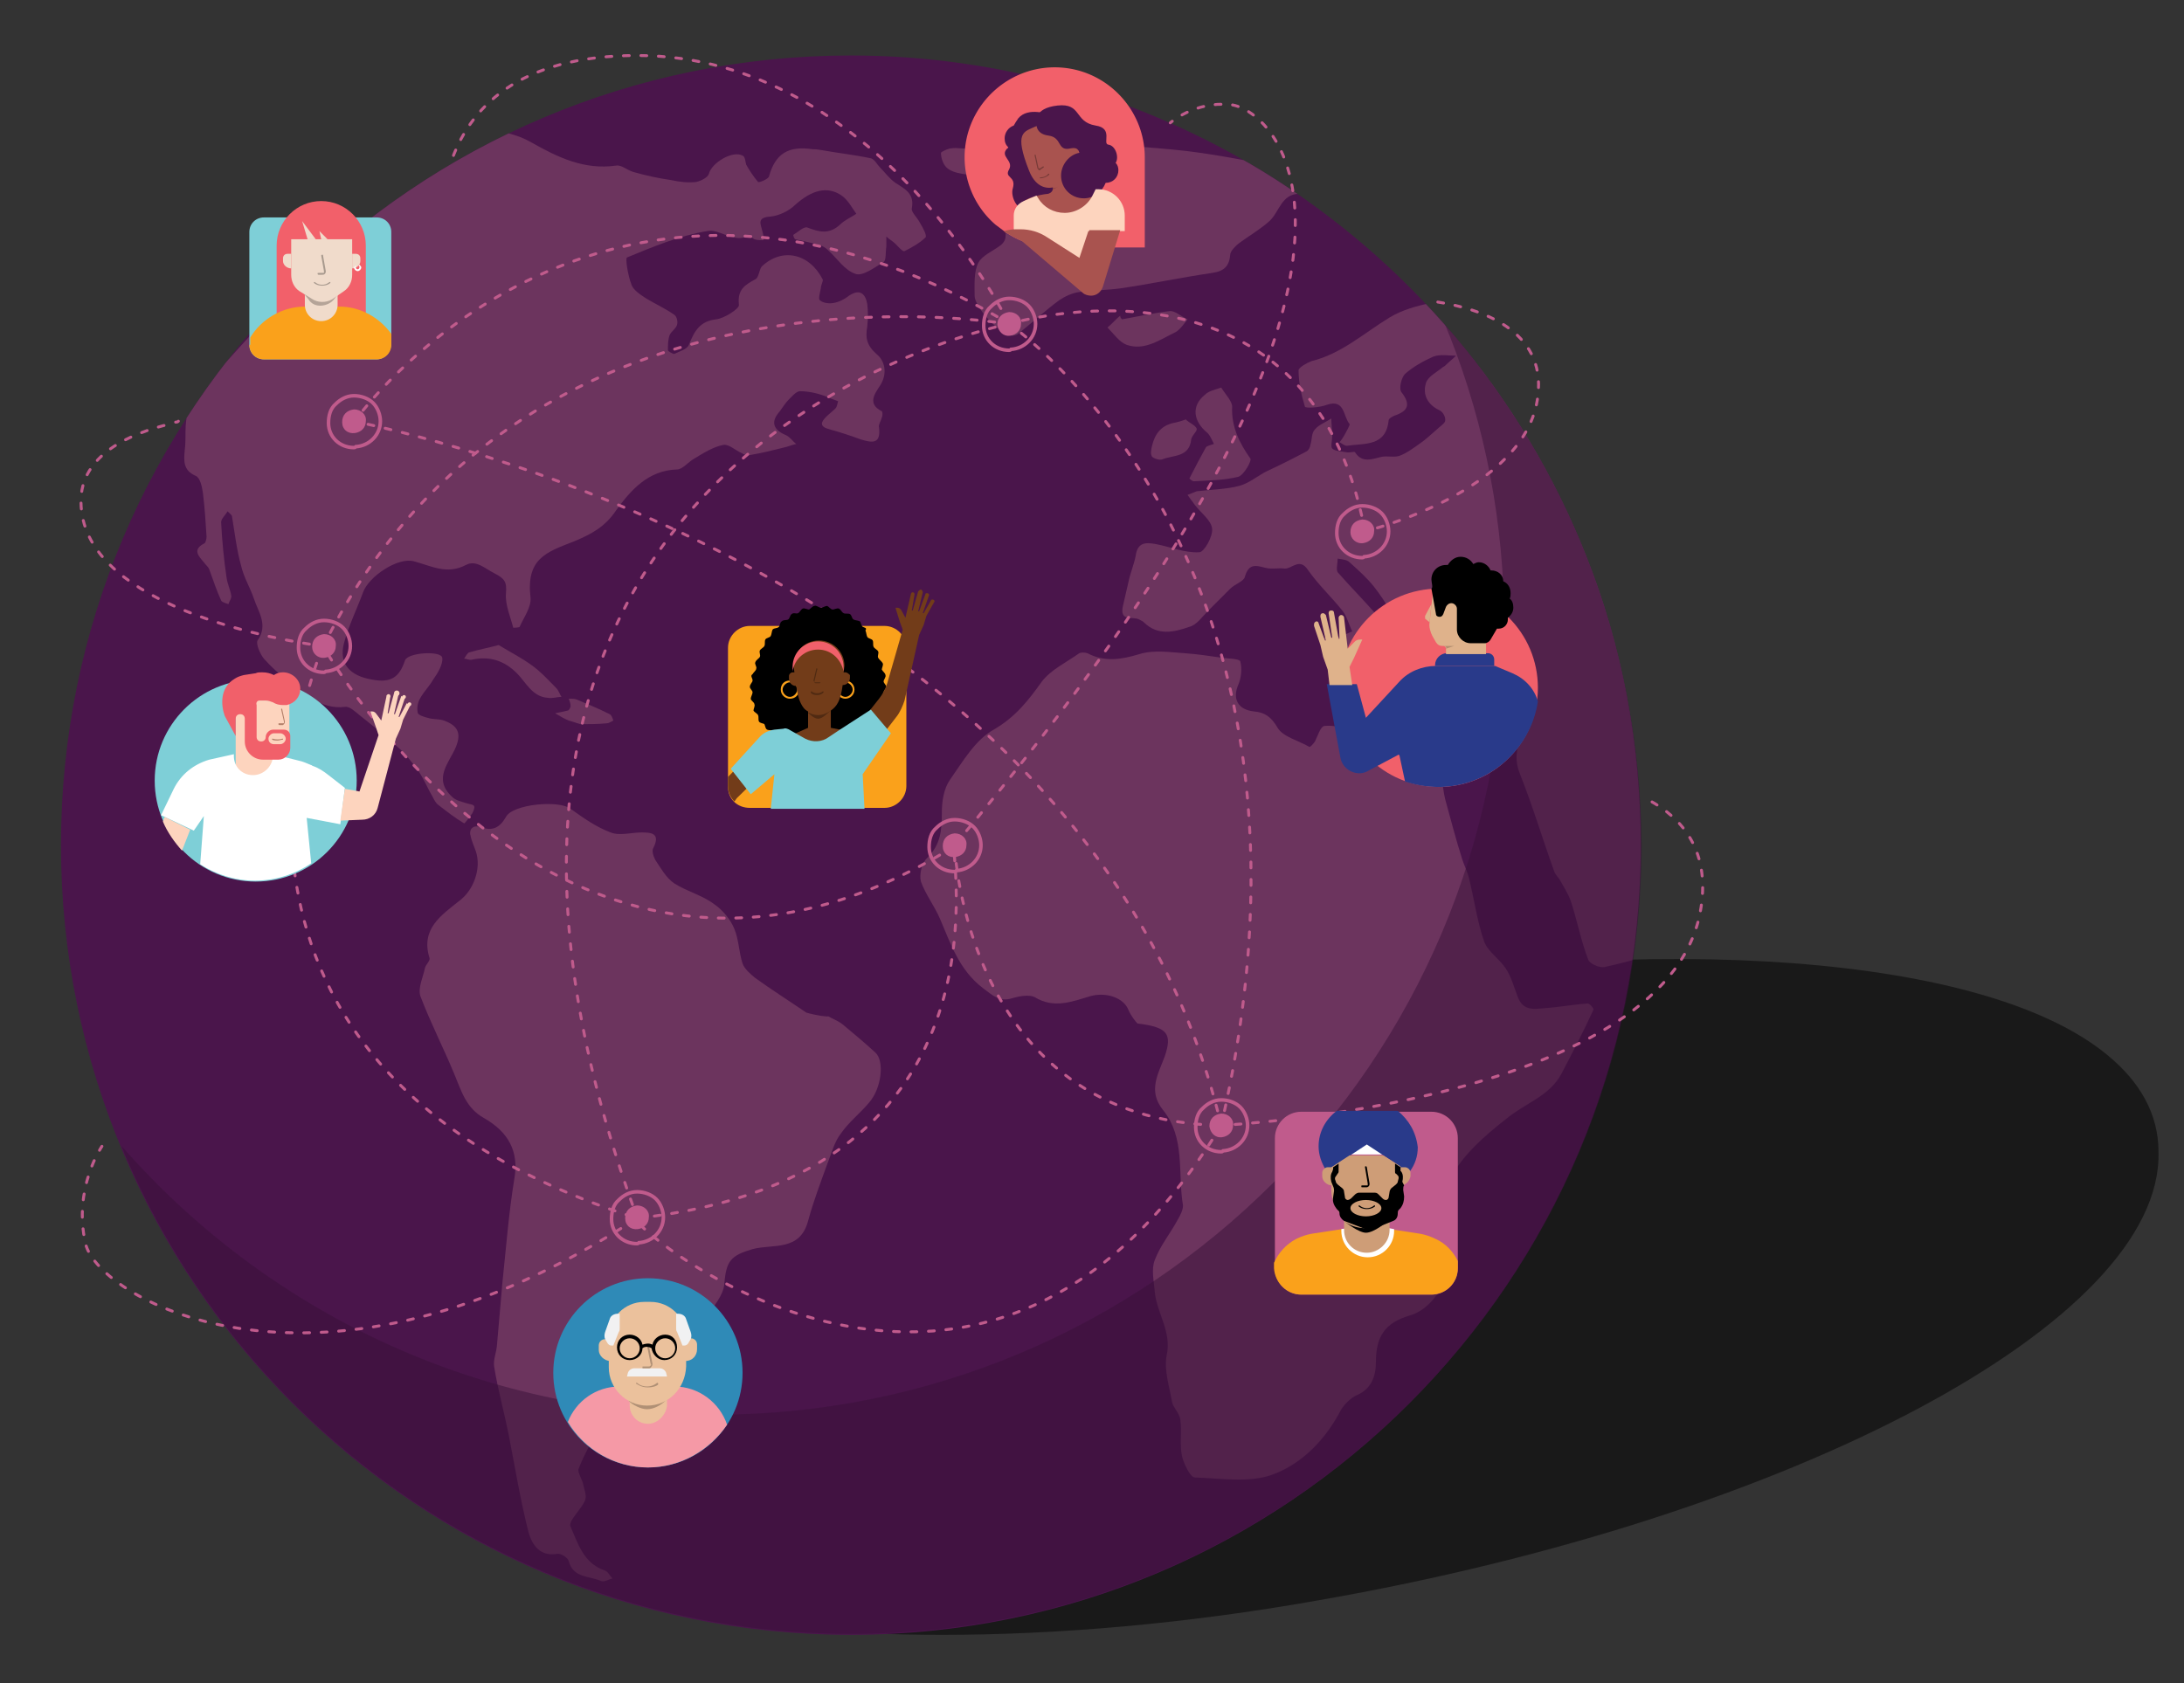 <svg class="p-globe_illustration" version="1.1" xmlns="http://www.w3.org/2000/svg" x="0" y="0" viewBox="0 0 240 185"><rect x="0" y="0" width="240" height="185" fill="#333333" stroke="none"/><path class="p-globe_illustration__shadow" fill="#000000" opacity=".5" d="M231.5 115.9c-13.3-10.9-49-13.6-88.8-6.7-52.2 9.1-92.8 30.7-92.3 49.3.1 4 2.1 7.7 5.8 10.7 8.4 6.9 25.7 10.5 47.3 10.5 12.6 0 26.8-1.2 41.4-3.8 52.2-9.1 92.8-30.7 92.3-49.3 0-4.1-2-7.7-5.7-10.7z"></path><path fill="#4A154B" d="M6.7 92.9c0 47.9 38.9 86.8 86.8 86.8s86.8-38.9 86.8-86.8c0-11.2-2.1-22-6-31.8-7-17.7-19.6-32.5-35.6-42.3-13.2-8-28.6-12.7-45.2-12.7C45.6 6.1 6.7 45 6.7 92.9z"></path><g><clipPath id="p-globe_illustration-globe-mask"><path d="M6.7 92.9c0 47.9 38.9 86.8 86.8 86.8s86.8-38.9 86.8-86.8c0-11.2-2.1-22-6-31.8-7-17.7-19.6-32.5-35.6-42.3-13.2-8-28.6-12.7-45.2-12.7C45.6 6.1 6.7 45 6.7 92.9z"></path></clipPath><g clip-path="url(#p-globe_illustration-globe-mask)"><g class="p-globe_illustration__countries" fill="#6C345E"><path d="M161.4 33.2c3.2 1.5 6.5 3 9.9 4.6 1.5.7 2.9 2.1 4.7.8.2-.2.9-.1 1.1.1 1.4 1.4 2.9.8 4.5.6.8-.1 1.7.1 2.5.1 1.3 0 2.5 0 3.8-.1.6 0 1.2-.2 1.7-.1 1.9.4 3-.4 3.9-1.9.2-.4 1.8-.5 2.4-.2 2.1 1.2 4.1 1 6.3.3 2.5-.8 5.3-.9 7.9-1.2 1.4-.2 2.9-.5 4.4-.4 1.6.1 3.2.7 4.8 1 .7.2 1.5.4 2.2.6 1.7.4 2.9 1.1 3.9 2.7.6.9 2.3 1.5 3.5 1.5 4.8.3 9.4 1 13.5 3.8.7.5 2 .7 2.7.4 2.5-1 4.8 0 7.1.7 4.1 1.1 8.5 1.9 12.3 3.9 3.9 2 8.2 1.1 12.1 2.5 4.3 1.5 8.6 3.3 12.9 5 1.5.6 3.1 1.2 4.5 2 .5.3.6 1.2.8 1.9-.7 0-1.4.3-2 .1-1-.3-1.9-1-2.9-1.3-.5-.2-1.2.1-1.9.2l.9 1.2.1.1 1.5 1.2c-.6.1-1.2.3-1.8.4h-.2c-1.8 1.6-4 1.8-6.3 2-.1 0-.4 1-.2 1.4.8 1.9 2.4 3.4 1.9 5.7-.2.9-.6 1.8-1 2.6-.1.1-.8.2-.9 0-1.8-2.2-3.6-4.4-5.1-6.8-.5-.7-.1-2.1.2-3.2.2-.9 1.4-1.8-.6-2.2-.8-.1-1.5-1-2.3-1.3-.3-.1-1 0-1.3.3-.2.1 0 .8.1 1.1.1.3.3.8.2 1-.1.2-.7.4-1 .3-1.7-.4-3.3-.9-5-1.2-1.1-.2-2.3-.4-3.4-.5-1.2-.1-3.4 2.2-3.1 3.7.2.8 1.7 1.8 2.6 1.8 3.4.2 5.3 2.2 6.7 4.9 1 1.9 1.9 3.8 2.8 5.7.1.3-.1.8-.2 1.1-.4-.2-1-.2-1.2-.5-.4-.6-.5-1.4-.9-2-.3-.5-.7-.8-1.1-1.3-.3.4-.8.8-1 1.2-.6 1.5-1.1 3.1-1.8 4.5-.3.6-1.3.7-2 1.1-.5.2-1.1.3-1.5.7-.6.6-1.2 1.3-1.6 2.1-.2.3.1.9.3 1.3.8 1.5 1.7 2.9 2.4 4.4.1.2-.4 1-.7 1-.8-.1-1.8 1.2-2.4-.4-.6-1.5-1.5-2.9-2.3-4.3-.1-.2-.2-.3-.3-.5-.3-1.9-1.2-2.3-2.8-1.3-.2.1-.8-.5-1.1-.8-.2-.2-.4-.9-.5-.8-.4 0-1 .2-1 .5-.1.6-.2 1.3.1 1.8.2.4.9.6 1.4.8.8.3 1.5.6 2.3.9.1 0 .2.4.1.4-.1.2-.3.3-.5.3-1.6.3-1.9 1.1-1.1 2.5.8 1.4 1.6 2.8 2.2 4.2.8 2 0 3.7-.8 5.6-1.9 4.6-6.4 5.1-10.2 6.7-.4.2-1.2-.2-1.6-.6-.8-.8-1.6-1.1-2.4-.3-.8.8-1.5 1.6-.6 2.8.8 1.2 1.7 2.3 2.2 3.6.5 1.2.8 2.5.8 3.8-.1.8-.9 1.7-1.6 2.4-.8.8-1.8 1.3-2.8 1.8-.3.2-1.2 0-1.3-.3-.8-1.4-1.3-3-2.2-4.4-.2-.3-1.7-.4-2.1-.1-1.3 1.3-.9 4.7.8 6.2 2.3 2 1.6 4.7 2.2 7.1-.4.1-1 .3-1 .2-1-1.5-1.9-3.1-2.7-4.7-.6-1.2-1.3-2.5-1.6-3.8-.2-1.3.3-2.6.2-3.9-.1-2.1-.4-4.2-.8-6.3 0-.2-1-.3-1.5-.4-.6-.1-1.1-.1-1.6-.3-.1-.1.1-.8 0-1.1-.3-1.3-.7-2.6-1.1-3.9-.1-.4-.5-.7-.6-1-.5-1.9-1.7-2.7-3.6-2.1-.8.2-1.5.7-2.2 1.2-1 .7-2.1 1.4-3.1 2.2-1.2.9-2.5 1.9-3.7 2.8-.3.2-.5.6-.6.9-.4 1.7-.3 3.5-1 5-.6 1.2-2 1.9-3 2.8-.3-.4-.9-.8-1-1.3-1-3.5-1.9-7.1-2.7-10.7-.3-1.1-.1-2.4-.2-3.6 0-.4-.5-1.1-.7-1.1-2.2.2-2.7-1.6-3.2-3-.7-2-3.1-3.5-5.2-3.7-2.2-.3-4.7-.6-6.3-1.8-1.1-.9-2-1.1-3.2-1.5-1.7-.5-3.5-1.5-3.8-3.8-.1-.6-.9-1-1.5-1.4-.1-.1-.9.4-.9.5.2.9.4 1.8.8 2.5.5.8 1.3 1.3 1.9 2 .2.3.3.7.4 1.1.1.4.1 1.3.1 1.3.9 0 2.1.3 2.8-.2 1.2-.8 1.7-.6 2.4.5s1.8 2 2.6 3c.2.3.2.9 0 1.2-1.6 2.8-3.9 4.4-6.9 5.7-3 1.2-6 2.1-9.2 2.8-.6.1-1.7-.4-1.8-.9-.8-2.1-1.2-4.3-1.9-6.4-.3-.8-.8-1.6-1.2-2.3-.2-.3-.5-.6-.6-.9-1.3-3.6-2.4-7.3-3.8-10.8-1-2.5.4-4.3 1.2-6.3.3-.8.6-1.6.5-2.4 0-.3-.9-.6-1.5-.7-.7-.2-1.5-.1-2.2-.3-1.1-.2-2.1-.6-3.2-.8-2.5-.6-2.9-2.2-2.5-4.4.1-.4-.4-1-.8-1.2-.3-.2-.9.1-1.2.3-.2.1-.2.6-.3.9-.2.9-.4 1.9-.7 2.8-.1.3-.6.7-.8.7-.5-.2-1-.5-1.2-.9-.4-.8-.7-1.7-.9-2.5-.3-1-.3-2.1-.7-3-.4-1-1.1-1.9-1.7-2.7-.8-1-1.7-1.8-2.7-2.7-.3-.3-.8-.3-1.3-.4 0 .5-.2 1.2 0 1.5 1.4 1.6 2.8 3 4.2 4.6.2.3.3.7.4 1.1-.3-.1-.6-.2-.9-.2-.2 0-.5-.1-.6 0-.1 0 0 .3-.1.5-.2.6-.4 1.2-.8 1.7s-.8 1-1.4 1.2c-.3.1-.9-.1-1.3-.4-.5-.3-.9-.8-1.3-1.3.6 0 1.2 0 1.8-.1.6-.1 1.1-.4 1.6-.6-.4-.8-.6-1.7-1.1-2.3-1.2-1.5-2.7-2.9-3.8-4.5-.9-1.3-1.7-.1-2.5-.1-.7-.1-1.5.1-2.2-.1-1.1-.3-1.8-.4-2.2 1-.1.5-1.1.8-1.6 1.3l-2.4 2.4c-.7.7-1.3 1.6-2.1 1.8-1.7.6-3.5 1-5-.5-.1-.1-.3-.2-.5-.3-.7-.4-2.2.3-1.8-1.5.2-.9.4-1.7.6-2.6.2-1 .6-1.9.8-2.9.2-1.5 1.1-1.5 2.2-1.3 1.6.3 3.2 1 4.8.9.5 0 1.5-1.7 1.4-2.6-.1-.9-1.2-1.7-1.9-2.6-.3-.4-.5-.7-.8-1.1.3-.1.7-.3 1-.4 1.6-.2 3.2-.2 4.7-.6 1.1-.3 2-1.1 3-1.6 1.5-.7 2.9-1.4 4.4-2.2.2-.1.4-.5.4-.7.2-.6.1-1.3.5-1.7.4-.5 1.2-.8 1.8-1.2 0 .6.1 1.3.1 1.9 0 .5-.2 1.2 0 1.4.3.3 1 .3 1.5.4.4.1.9-.1 1 0 .8 1.3 2 .7 3 .5.6-.1 1.3.1 1.9-.1.8-.3 1.6-.9 2.3-1.4.6-.4 1.2-1 1.8-1.5.3-.3.8-.6.9-.9.1-.4-.2-1-.6-1.2-1.3-.6-1.9-1.7-1.5-3 .2-.7 1.2-1.2 1.8-1.7.1-.1.2-.1.3-.2.4-.4.8-.7 1.2-1.1-.8 0-1.7-.2-2.5.1-1.1.5-2.2 1.1-3.1 1.9-.4.4-.7 1.6-.4 2 1.1 1.4.7 2.1-.8 2.6-.2.1-.6.3-.6.5-.3 2.9-2.6 2.5-4.6 2.8-.2 0-.5-.2-.8-.4.2-.2.3-.4.5-.7.2-.4.7-1.2.6-1.3-.7-.8-.5-2.8-2.5-2.1-.8.3-2.3.4-2.4.2-.4-1.3-.7-2.7-.7-4 0-.3.9-.8 1.4-1 3.3-.8 5.8-3.1 8.6-4.8 1.3-.8 3-1.3 4.6-1.6 1.1 0 2.4 0 4.1-.1z"></path><path d="M125 112.5c-.2-.2-.7-.8-1-1.5-.5-1.3-2.4-2-4.2-1.5-2 .6-4 1.4-6.1.1-.6-.3-1.7-.1-2.4.1-1.5.5-2.2-.3-3.3-1.1-2.6-2-3.5-4.8-4.7-7.6-.6-1.4-1.6-2.7-2.1-4.1-.2-.8.1-2.1.7-2.6 1.5-1.5 1.6-3.1 1.6-5 0-1.2.2-2.6.9-3.6 1.4-2 2.8-4.4 4.8-5.5 2.4-1.4 3.8-3.2 5.3-5.3 1-1.3 2.7-2.1 4.1-3.1.2-.1.6-.1.9 0 1.9 1 3.7.7 5.7.1 1.6-.5 3.4-.2 5-.1 1.4.1 2.7.3 4.1.5.7.1 1.9.1 2 .4.2.8.1 1.8-.2 2.5-.7 1.6-.1 2.8 1.7 3 1.2.1 1.9.6 2.6 1.8.6 1 2.3 1.4 3.5 2.1.1 0 .4-.3.6-.6.3-.6.6-1.6 1-1.7.9-.1 1.9.1 2.8.4 2 .9 3.9 1.9 5.9 2.9h.2c1.4-.6 2.8-.7 3.5.8.6 1.2.6 2.6.9 3.9.6 2.2 1.2 4.5 1.9 6.7.2.6.5 1.2.7 1.9.6 2.4.9 4.8 1.7 7.1.4 1.1 1.7 1.9 2.4 3 .6.9.9 2.1 1.3 3.1.6 1.6 1.9 1.3 3.1 1.2 1.5-.1 3-.4 4.6-.5.2 0 .7.6.6.7-1.1 2.4-2.3 4.7-3.5 7-1.3 2.5-4.1 3.3-6.1 5-2.3 1.8-4.6 3.8-6 6.3-.9 1.7-.7 4.5-.2 6.6.8 3.2-1.2 7.8-4.4 8.7-2.7.8-3.7 2.3-3.7 5.1 0 1.6-.5 3-2.2 3.7-.6.3-1.2.9-1.6 1.5-1.7 3.3-4.3 6-7.6 7.2-2.5.9-5.6.4-8.5.3-.5 0-1.2-1.5-1.4-2.3-.3-1.3 0-2.8-.2-4.1-.1-.7-.8-1.3-.9-1.9-.3-1.7-.9-3.5-.6-5.1.6-2.6-1.1-4.7-1.3-7-.1-1.2-.4-2.5 0-3.5.6-1.6 1.7-2.9 2.5-4.4.3-.5.6-1.1.6-1.6-.6-3.5.3-7.4-2.2-10.5-1.7-2.1-.5-4 .2-5.9.8-2.4.4-3.2-3-3.6z"></path><path d="M90.3 16.5c1.6.3 3.5.5 5.4.9.4.1.7.7 1 1 .6.6 1 1.2 1.7 1.7 1.1.7 2.1 1.2 1.8 2.8-.1.4.6 1 .9 1.6.3.5.8 1.4.6 1.6-.6.6-1.5 1.1-2.3 1.5-.2.1-.7-.5-1-.8-.3-.3-.7-.5-1-.8v1.1c-.1.6 0 1.5-.3 1.7-1 .6-2.3 1.6-3.1 1.3-1.2-.4-2-1.7-3-2.6-.3-.3-.7-.5-1-.6-.8-.2-1.7-.4-2.6-.6-.1 0-.3-.5-.2-.5.5-.3 1.1-.9 1.5-.8 1.3.5 2.4.8 3.6-.3.5-.5 1.2-.8 1.8-1.2-.5-.7-.9-1.5-1.6-2-1.6-1.1-3.3-.6-5.1 1-.7.7-1.8 1.2-2.7 1.3-1.6.1-1.1.8-.9 1.7.1.3.1.6.1.9-.3 0-.7 0-1-.1-.2-.1-.5-.4-.6-.4-1.7.9-3.2-.8-4.6-.5-3 .5-5.9 1.7-8.8 2.9-.2.1.1 2 .5 3 .2.6 1 1.1 1.6 1.5 1 .6 2.1 1.1 3.1 1.8.3.2.4.8.3 1.1-.1.4-.6.7-.8 1.1-.2.5-.2 1.1-.2 1.7 0 .1.5.4.7.4.6-.3 1.4-.5 1.6-1 .6-1.5 1.2-2.6 3-2.8.9-.1 2.6-1.2 2.5-1.6-.2-1.7.7-2.2 1.8-2.8.4-.2.4-1 .7-1.4 2.2-2.1 5.2-1.5 6.7 1.4.1.2-.2.6-.2 1-.1.5-.3 1.2-.1 1.3.3.3 1 .4 1.5.3.6-.1 1.2-.4 1.7-.8 1.2-.8 1.8-.2 2 .9.1.8.1 1.6 0 2.5-.2 1.2-.1 2 1 3 .9.7 1.3 2.1.4 3.5-.6.9-1.4 2 .2 2.8.1.1.1.5 0 .7-.1.4-.4.8-.3 1.1.2 1.8-.7 1.7-2 1.3-1.1-.4-2.3-.8-3.4-1.1-1.2-.3-1-.8-.4-1.4.3-.3.7-.6 1-.9.2-.2.2-.5.3-.8-.3-.1-.5-.2-.8-.3-1.1-.5-2.3-.8-3.4-.8-.4 0-.9.6-1.3 1-.3.3-.6.8-.9 1.2-1 1.1-.8 2 .6 2.6.5.2.8.7 1.2 1-.5.1-.9.3-1.4.4-1.2.3-2.4.6-3.6.8-.3.1-.7 0-1-.2-.7-.3-1.4-1-2-.9-1.1.2-2.2.9-3.2 1.5-.7.4-1.3 1.2-1.9 1.2-3.2.1-5.1 2.3-6.7 4.5-1.2 1.8-2.7 2.6-4.6 3.4-3.1 1.2-5.3 1.9-4.8 6.2.1 1-.7 2.1-1.2 3.2-.1.1-.7.1-.7.1-.3-1.2-.9-2.5-.8-3.8.1-1.2-.1-1.6-1.3-2.2-1-.5-2-1.5-3.1-.9-2.1 1.1-3.8.1-5.7-.4-1.8-.5-5 1.7-5.6 3.4-.7 1.9-1.6 3.7-2.1 5.6-.6 2.3.7 3.6 3.1 4 2.1.4 3-.3 3.6-2.1.3-.9 4-1.1 4.1-.3.1.7-.5 1.7-1 2.4-.4.7-1 1.3-1.4 2-.3.5-.4 1.1-.3 1.6 0 .3.7.5 1.1.6.6.2 1.2.1 1.8.3 1.3.5 2 1.2 1.3 2.9s-2.6 3.5-.4 5.5c.4.4 1 .5 1.6.7.3.1.7.1.8.3.1.2-.1.6-.2.8-.3.4-.8 1.1-.9 1.1-1-.6-1.9-1.3-2.8-2-.3-.2-.5-.6-.7-1-.6-1-1-2.1-1.7-3-.6-.8-1.3-1.7-2-2.3-1.4-1.3-2.8-2.4-4.3-3.6-.5-.4-1.1-1-1.6-.9-2.7.3-4.4-1.5-6.3-2.9-.9-.7-1.8-1.5-2.6-2.4-.4-.5-.9-1.6-.7-2 1.2-1.7.1-3.1-.4-4.6-.4-1.2-1.1-2.3-1.4-3.6-.5-1.8-.7-3.6-1-5.4 0-.2-.3-.4-.5-.6-.2.4-.7.8-.7 1.2.1 2 .3 4.1.6 6.1.1.7.4 1.3.5 1.9.1.3-.2.7-.3 1-.3-.1-.7-.2-.8-.4-.5-1.1-.9-2.3-1.3-3.4-.1-.3-.4-.5-.6-.8-.6-.7-1.3-1.4.1-2.1.1-.1.2-.5.2-.7-.1-1.6-.2-3.2-.4-4.8-.1-.7-.3-1.7-.8-1.9-1.4-.6-1.3-1.7-1.2-2.8.2-1.4-.1-3 .4-4.2.8-1.7 2.3-3.2 3.5-4.7 1.2-1.5 2.6-2.9 3.9-4.4.2-.3.3-.9.2-1.2-.7-1.2-.3-2.1.3-3.3 1.2-2.7 2.5-5.7.6-8.7-.3-.5-.7-1-1.2-1.2-1.2-.7-2.5-1.3-3.8-1.7-.6-.2-1.3.2-2 .3-1.2.2-2.5.5-3.8.6-2.6.3-5.2.6-7.7 1-1.7.3-3.2.9-4.9 1.3-.5.1-1-.2-1.5-.3.4-.2.7-.6 1.1-.7 1.1-.4 2.2-.6 3.3-1 .3 0 .5-.3.6-.5 0 0-.2-.3-.3-.4-.4-.7-1.3-1.5-1.1-2 .2-.7 1.1-1.5 1.9-1.8 1.7-.6 3.4-.8 5.1-1.2.2-.1.4-.3.6-.5-.2-.1-.4-.2-.7-.3-.3-.1-.6-.2-.9-.4.4-.5.7-1.3 1.1-1.4 1.2-.3 2.5-.2 3.8-.3.3 0 .7-.2.8-.5.4-1.7 1.8-1.4 3-1.5 2.5-.2 4.9-.8 7.3-.6 2.6.1 5.1.8 7.6 1.5 2.6.7 5.1 2 7.8 2.5 2.6.5 5.4 0 8.1.3 1.7.2 3.5.6 4.9 1.4 3 1.7 5.9 3.1 9.4 2.6.6-.1 1.2.5 1.9.7 1.4.4 2.8.7 4.2.9.9.2 1.8.3 2.7.2.5-.1 1.3-.5 1.4-.9.3-1.2 2.6-2.6 3.7-2 .3.1.3.7.4 1 .4.7.8 1.3 1.3 1.9.1.1 1.1-.3 1.2-.6.7-2.5 2.1-3.4 4.8-3 .2 0 .4 0 1 .1z"></path><path d="M91 111.7c.5.3 1.1.5 1.6.9 1.2 1 2.4 2 3.6 3.1 1 .9.7 3.9-.7 5.5-1 1.2-2.2 2.1-3.1 3.4-.7.9-1 2.1-1.4 3.1-.8 2.2-1.6 4.3-2.2 6.5-.9 3.4-3.9 2.5-6.1 3.1-2.4.7-2.9 1.3-3.1 3.8-.1 1.3-1.2 2.5-2 3.7-.8 1.2-1.7 2.3-2.7 3.4-1 1.1-2.4 2-3.1 3.2-.9 1.7-1.9 2.5-3.7 3-.9.2-1.6 1.6-2.2 2.6-.9 1.4-1.7 2.9-2.3 4.4-.2.4.4 1.2.5 1.8.1.5.4 1.2.2 1.7-.4 1-1.9 2.3-1.6 2.9.8 1.8 1.4 4 3.7 4.8.4.1.6.6.9.9-.4.1-.9.4-1.2.3-1.3-.6-3.1-.3-3.6-2.2-.1-.4-.9-.9-1.3-.8-1.9.3-2.7-1-3.1-2.3-.9-3.5-1.5-7.2-2.2-10.8-.5-2.5-1.2-5-1.6-7.5-.1-.7.2-1.4.3-2.2l.6-6.9c.4-3.8.7-7.7 1.3-11.4.6-3.2-.7-5.3-3.3-6.8-2-1.1-2.5-3-3.3-4.9-1.2-2.9-2.6-5.6-3.7-8.5-.3-.9.3-2.1.5-3.1.1-.4.6-.8.5-1.1-1-3.2 1.3-4.7 3.3-6.3 1.6-1.2 2.4-3.6 1.8-5.4-.2-.6-.5-1.2-.6-1.8-.1-.2 0-.7.2-.8.2-.2.6-.2.9-.1 1.3.5 2.1.1 2.8-1.1.7-1.4 5.8-1.9 7.1-.9 1.4 1 2.8 2 4.4 2.6 1 .4 2.3 0 3.4 0s2.1.1 1.3 1.7c-.2.3 0 .9.2 1.3.6.9 1.2 2 2.1 2.6 1.4.9 3.1 1.3 4.4 2.3.9.6 1.8 1.7 2.2 2.7.5 1.2.5 2.6.9 3.8.2.6.9 1.2 1.4 1.6 1.8 1.3 3.7 2.5 5.6 3.8 1 .3 2.4.5 2.4.4z"></path><path d="M277.4 161.3c.3.7.7 1.4 1 2.1.4.8.8 1.7 1.2 2.5.6 1.4 1 2.9 1.8 4.3 1.2 2.1-.3 3.5-1.1 5-1.4 2.5-3.3 4.5-5.9 5.9-1.3.7-2.3 1.9-3.3 3-2.7 3-8.3 2.4-11.2.3-.3-.2-.2-.8-.3-1.2-.3-.8-.4-1.8-1-2.4-.8-.8-1.7-1.3-1.6-2.9.2-1.8-2.3-2.9-4.7-2.6l-11.4 1.5c-.6.1-1.2.5-1.7.4-.9-.2-1.8-.7-2.6-1.1.3-.5.6-1 .8-1.6.4-.8 1-1.6 1.1-2.5.2-1.9 0-3.9.3-5.8.2-1.1.9-2.1 1.4-3.2 1.5-3.5 5-3.1 7.9-4 1.3-.4 2.4-1.4 3.6-2.1 2.2-1.3 4.5-2.5 6.8-3.8.1 0 .3.1.4.1 1.1 1.7 2 .8 3-.2.7-.7 1.6-1.3 2.5-1.9.2-.1.5-.2.6-.2 1.5.5 3 1 4.4 1.8.2.1-.2 1.5-.5 2.2-.8 1.6.9 4.6 2.7 4.7.3 0 .6-.4.8-.7 1-1.9 2-3.8 3.1-5.7.1-.2 1.1-.1 1.1 0 .6 2.6 1.1 5.2 1.7 7.8-.4.1-.7.2-.9.3z"></path><path d="M116.9 15.5c4.5.4 9 .6 13.5 1.1 3.2.4 6.5 1 9.6 1.7 2.1.4 4.1 1.2 6.1 1.8.2.1.4.3.6.5-.2.1-.4.3-.6.3-1.1.2-2.2.4-3.3.4-2 0-2.2 2-3.3 3-1 .9-2.2 1.6-3.3 2.4-.4.3-.9.8-1 1.2-.1 1.3-.6 1.9-2 2.1-3.4.5-6.7 1.2-10.1 1.7-1.5.2-3 .2-4.5.4-.8.1-1.6.5-2.2.9-1.5 1.1-2.9 2.4-4.4 3.6-.2.2-.5.3-.8.3-1.3-.1-4.1-3.1-4.1-4.4 0-1.2-.1-2.6.4-3.6.4-.8 1.6-1.3 2.4-1.9.3-.2.6-.6.6-1 .1-1-.2-2.1.1-3.1.3-1.5.3-2.6-1.3-3.1-1.2-.3-2.4-.5-3.6-.7-.6-.1-1.3-.3-1.7-.7-.4-.4-.6-1.1-.6-1.6 0-.1.8-.5 1.2-.5.6-.1 1.2.1 1.8 0 2.8-.3 5.7-.6 8.5-.9.6-.1 1.2 0 1.8-.1.2.1.2.2.2.2z"></path><path d="M283.1 149.3c.4.6.8 1.3 1.2 1.9.2.4.5.7.7 1.1.2.4.2.9.3 1.4-.5-.1-.9-.4-1.4-.4-2.4 0-2.5-2.5-3.9-3.6-.3-.3-1.5-.1-1.8.2-1.2 1.3-2.1.9-3.3 0-.6-.4-1.5-.5-2.2-.9-.3-.2-.7-.8-.6-1 1-2.1.6-3.3-1.5-4.2-.9-.4-2-.4-2.8-1-.5-.4-.5-1.4-.8-2.1-.2-.5-.4-1.1-.6-1.6-.1-.3-.4-.5-.5-.8.3-.1.5-.2.8-.2 1 .2 2 .4 3 .7.1 0 .2.2.2.3 0 2.9 1.7 1.4 2.9 1.1.4-.1.9-.2 1.3 0 3 1.8 6.6 2.8 8.3 6.4.4.7 1 1.4 1.5 2-.3.3-.6.5-.8.7z"></path><path d="M248.7 139.7c-2-.8-3.7-1.2-4.9-2.2-.8-.7-.8-2.3-1-3.5-.5-2.6 1.4-3 3.2-3.9 2.1-1 4-2.5 6-3.7.3-.2.9-.1 1.1.1 1.3 1.2 2.5 2.3.3 3.9-.4.3.1 1.9.2 2.9 0 .2 0 .6-.1.7-1.3 1.3-2.9 2.3-3.3 4.3-.1.8-1.2 1.1-1.5 1.4z"></path><path d="M238.9 136.8c-.6 3 1.5 4.8 3.7 4.9 1.5 0 2.9 1 4.3 1.6.1 0 .1.2.2.3.3.5.6.9 1 1.4-.7 0-1.4.1-2-.1-2.2-.7-4.5-1.3-6.5-2.3-1.3-.7-2.5-1.9-3.2-3.2-1.6-2.7-2.9-5.5-4.4-8.3-1-1.9-2-3.7-3-5.5-.2-.3-.1-.8-.2-1.2.3 0 .7-.1 1 0 2.4.5 2.8 2.9 4.3 4.4 1.1 1.1 2.3 2.3 3.1 3.6.8 1.5 1.3 3.3 1.7 4.4z"></path><path d="M165.8 149.9c1-2.6 1.9-4.9 2.8-7.3.1-.2.4-.5.6-.5 2.6 0 3.8-1.9 5.2-3.6.2-.2.5-.4.7-.6.2.3.3.6.5.9 1.1 2.7-.6 4.8-1.7 6.9-1.2 2.5-2.5 4.9-4 7.1-.4.6-1.7 1-2.5.9-.6-.1-1.2-1.2-1.5-1.9-.3-.6-.1-1.4-.1-1.9z"></path><path d="M265 95.7c.2-1.8 2.1-3.3 3.5-3.3 2.7.1 5.2-3 4.2-5.6-.7-1.7-1.4-3.4-1-5.3.1-.2.1-.6.3-.7.2-.1.5 0 .7.1 1.2.6 2.4 1.2 3.5 1.9.4.3.7 1 .8 1.5 0 .2-.5.7-.9.9-1.4.6-1.7 1.2-1.1 2.7.6 1.4.5 3.1.7 4.7.2 1.5-.7 1.9-2.1 2.2-1.7.3-3.4.9-5.1 1.4-.3.1-.5.4-.7.6-.4.4-.8.8-1.3 1.2-.5-.8-1.1-1.7-1.5-2.3z"></path><path d="M294.9 187.4c0-.3 0-.6.1-.8.2-.5.4-1 .7-1.4.3.5.9 1 .9 1.5.1 1.2-.1 2.4 1.5 2.7 0 0 0 .9-.2 1l-7.5 3.3c-1.5.7-3 1.6-4.5 2.2-1.8.7-3.7 1.4-5.6 1.9-.8.2-1.7-.2-2.5-.3.1-.4.1-1 .3-1.1 1.6-.6 3.3-1.1 4.9-1.8 1.8-.7 3.5-1.4 5.3-2.2.5-.2 1-.5 1.5-.5 2.2-.1 4.8-2.5 5.1-4.5z"></path><path d="M134.2 42.6c.5.8 1.2 1.5 1.2 2.1-.1 2.2.8 4 2 5.7.2.2-.7 1.8-1.3 2-1.6.4-3.2.4-4.9.5-.2 0-.5-.3-.5-.3.6-1.2 1.2-2.3 1.8-3.4.1-.2.6-.3.9-.4-.2-.4-.4-.9-.7-1.2-1.6-1.3-1.8-3-.3-4.2.4-.4.9-.5 1.8-.8z"></path><path d="M253.2 141.6c-.2-.8-.5-1.6-.5-2.4 0-.6.4-1.3.7-1.9.7-1.2 1.3-2.4 2.3-3.3.4-.4 1.6.3 2.5.3.5 0 1.1-.2 1.6-.3.2 0 .4-.1.7-.2 0 .3.1.6 0 .8-.9 1-2 1.9-2.8 2.9-.4.5-.6 1.1-.7 1.8-.1.4.1.9.1 1.4 0 1.1.7 2.8-1.5 1.3-.3-.2-1.1.1-1.7.2-.3 0-.5.2-.8.1-.2 0-.2-.4-.3-.6.1 0 .2-.1.4-.1z"></path><path d="M123.3 35.1c1.7-.3 3.5-.7 5.2-.9.6-.1 1.3.6 2 .9-.4.5-.8 1.1-1.3 1.4-1.7.8-3.4 2.1-5.4 1.4-.8-.3-1.4-1.2-2.1-1.9.5-.4.9-.9 1.4-1.3 0 .2.1.3.2.4z"></path><path d="M255.7 114.5c.7-.7 1.4-2 2.2-2.1 1.6-.2 2 1.7.9 3.1-.6.9-1.4 1.9.6 2.3.5.1 1.1.4 1.4.8.2.3.2.9.2 1.3 0 .1-.6.3-.7.2-1.4-1-2.8-2-4-3.2-.5-.3-.4-1.2-.6-2.4z"></path><path d="M54.8 70.9c1.3.8 2.5 1.4 3.6 2.2 1 .7 1.9 1.7 2.7 2.5.3.3.4.7.6 1-.5 0-1 .2-1.5.1-1.7-.1-2.4-1.7-3.4-2.7-1.4-1.4-3-1.9-4.9-1.5-.3.1-.6-.1-.9-.1.2-.3.4-.7.6-.7 1-.3 2.1-.5 3.2-.8z"></path><path d="M130.3 46.1c.4.4 1 .6 1.2 1 .1.3-.5.7-.6 1.2-.2 2-2 1.7-3.2 2.2-.3.1-.9-.1-1.1-.3-.2-.3-.1-.8 0-1.2.3-1.3 1-2.2 2.3-2.5.5-.1.9-.2 1.4-.4z"></path><path d="M63.8 79.6c-.4-.1-.9-.3-1.3-.4-.5-.2-1-.5-1.5-.8.5-.1 1-.2 1.4-.3.1 0 .3-.3.3-.5 0-.3-.1-.5-.2-.8.3 0 .7 0 .9.1 1.2.5 2.4 1 3.6 1.6.2.1.3.4.4.7-.2.1-.5.3-.7.3-1 .1-2 .1-2.9.1z"></path></g></g></g><path opacity=".5" fill="#381038" d="M174.3 61.1c-3.7-9.4-9-17.9-15.5-25.4.2.4.3.8.5 1.2 3.9 9.9 6 20.6 6 31.8 0 47.9-38.9 86.8-86.8 86.8-26 0-49.3-11.4-65.2-29.6 13 31.5 44 53.7 80.3 53.7 47.9 0 86.8-38.9 86.8-86.8-.1-11.1-2.2-21.9-6.1-31.7z"></path><g class="p-globe_illustration__paths"><g><g fill="none" stroke="#C05B8C" stroke-width=".32" stroke-linecap="round" stroke-linejoin="round"><path d="M134.2 123.7c0-.1 0-.2-.1-.3"></path><path stroke-dasharray="0.643,1.287" d="M133.8 122.1c-14.8-57.2-85.1-73.7-94-75.6"></path><path d="M39.2 46.4c-.2 0-.3-.1-.3-.1s.1-.1.2-.3"></path><path stroke-dasharray="0.638,1.276" d="M39.9 45.1c5.1-6.3 30.5-33.1 70.2-10"></path><path d="M110.7 35.5c.1.1.2.1.3.2 0 0-.1 0-.3-.1"></path><path stroke-dasharray="0.646,1.292" d="M109.3 35.4c-8.9-1.1-53.2-4.6-73.3 34.7"></path><path d="M35.7 70.7c0 .1-.1.2-.1.3h-.3"></path><path stroke-dasharray="0.645,1.29" d="M34 70.8C28.3 69.9 9 66 8.9 55.2c-.1-5.2 5.5-7.6 9.8-8.6"></path><path d="M19.3 46.4c.1 0 .2 0 .3-.1"></path></g></g><g><g fill="none" stroke="#C05B8C" stroke-width=".32" stroke-linecap="round" stroke-linejoin="round"><path d="M70 133.9c0-.1-.1-.2-.1-.3"></path><path stroke-dasharray="0.642,1.284" d="M69.5 132.4C41.8 54.7 101.7 37.8 110 35.8"></path><path d="M110.6 35.7c.2 0 .3-.1.3-.1"></path></g></g><path fill="none" stroke="#C05B8C" stroke-width=".32" stroke-linecap="round" stroke-linejoin="round" stroke-miterlimit="10" stroke-dasharray="0.64,1.281" d="M134.2 123.7C106.9 168.5 67 133 70 133.9c-34.8 22.8-59.2 8.9-60.6 2.8s1.8-10.7 1.8-10.7"></path><path fill="none" stroke="#C05B8C" stroke-width=".32" stroke-linecap="round" stroke-linejoin="round" stroke-miterlimit="10" stroke-dasharray="0.64,1.281" d="M104.9 93c-42.4 26.5-69.4-22-69.4-22S15.7 116.7 70 133.9"></path><path fill="none" stroke="#C05B8C" stroke-width=".32" stroke-linecap="round" stroke-linejoin="round" stroke-miterlimit="10" stroke-dasharray="0.64,1.281" d="M158 33.2c4.5.7 11.9 3 11 10.3-1.2 10.6-19 14.9-19 14.9-6.2-32.8-39.1-22.8-39.1-22.8s37.7 25.9 23.3 88.1c0 0 50.3-2.5 52.8-24.5.8-6.5-2.9-9.9-6.5-11.6"></path><path fill="none" stroke="#C05B8C" stroke-width=".32" stroke-linecap="round" stroke-linejoin="round" stroke-miterlimit="10" stroke-dasharray="0.64,1.281" d="M70 133.9c42.8-4.6 34-41.6 34.9-41 53.7-64 35.4-80.9 30.3-81.4-3.9-.4-6.6 2-6.6 2"></path><path fill="none" stroke="#C05B8C" stroke-width=".32" stroke-linecap="round" stroke-linejoin="round" stroke-miterlimit="10" stroke-dasharray="0.64,1.281" d="M110.9 35.6S96.5 6.1 70 6.1C56.8 6.1 51.5 12 49.5 18"></path><path fill="none" stroke="#C05B8C" stroke-width=".32" stroke-linecap="round" stroke-linejoin="round" stroke-miterlimit="10" stroke-dasharray="0.64,1.281" d="M104.9 93s1.2 30.2 29.3 30.7"></path></g><g class="p-globe_illustration__dots"><g><path fill="none" stroke="#C05B8C" stroke-width=".39" stroke-miterlimit="10" d="M38.9 49.2c-1.6 0-2.8-1.2-2.8-2.7 0-.8.2-1.6.8-2.1.5-.5 1.2-.9 2-.9 0 0 0 0 0 0 .8 0 1.6.3 2.1.8s.8 1.3.8 2c0 1.5-1.2 2.7-2.7 2.8-.1.1-.1.1-.2.1z"></path><path fill="#C05B8C" d="M37.6 46.4c0-.8.5-1.3 1.3-1.4.8 0 1.4.6 1.3 1.3 0 .7-.5 1.2-1.2 1.3-.8.1-1.4-.4-1.4-1.2z"></path></g><g><path fill="none" stroke="#C05B8C" stroke-width=".39" stroke-miterlimit="10" d="M35.6 73.9c-1.6 0-2.8-1.2-2.8-2.7 0-.8.2-1.6.8-2.1.5-.5 1.2-.9 2-.9 0 0 0 0 0 0 .8 0 1.6.3 2.1.8s.8 1.3.8 2c0 1.5-1.2 2.7-2.7 2.8-.1.1-.2.1-.2.1z"></path><path fill="#C05B8C" d="M34.3 71.1c0-.8.5-1.3 1.3-1.4.8 0 1.4.6 1.3 1.3 0 .7-.5 1.2-1.2 1.3-.8.1-1.4-.5-1.4-1.2z"></path></g><g><path fill="none" stroke="#C05B8C" stroke-width=".39" stroke-miterlimit="10" d="M70 136.7c-1.6 0-2.8-1.2-2.8-2.7 0-.8.2-1.6.8-2.1.5-.5 1.2-.9 2-.9 0 0 0 0 0 0 .8 0 1.6.3 2.1.8s.8 1.3.8 2c0 1.5-1.2 2.7-2.7 2.8-.1.1-.1.1-.2.1z"></path><path fill="#C05B8C" d="M68.7 133.9c0-.8.5-1.3 1.3-1.4.8 0 1.4.6 1.3 1.3 0 .7-.5 1.2-1.2 1.3-.8.1-1.4-.4-1.4-1.2z"></path></g><g><path fill="none" stroke="#C05B8C" stroke-width=".39" stroke-miterlimit="10" d="M134.2 126.6c-1.6 0-2.8-1.2-2.8-2.7 0-.8.2-1.6.8-2.1.5-.5 1.2-.9 2-.9 0 0 0 0 0 0 .8 0 1.6.3 2.1.8s.8 1.3.8 2c0 1.5-1.2 2.7-2.7 2.8-.1.1-.1.1-.2.1z"></path><path fill="#C05B8C" d="M132.9 123.8c0-.8.5-1.3 1.3-1.4.8 0 1.4.6 1.3 1.3 0 .7-.5 1.2-1.2 1.3-.8.1-1.3-.5-1.4-1.2z"></path></g><g><path fill="none" stroke="#C05B8C" stroke-width=".39" stroke-miterlimit="10" d="M110.9 38.5c-1.6 0-2.8-1.2-2.8-2.7 0-.8.2-1.6.8-2.1.5-.5 1.2-.9 2-.9 0 0 0 0 0 0 .8 0 1.6.3 2.1.8s.8 1.3.8 2c0 1.5-1.2 2.7-2.7 2.8-.1.1-.1.1-.2.1z"></path><path fill="#C05B8C" d="M109.6 35.7c0-.8.5-1.3 1.3-1.4.8 0 1.4.6 1.3 1.3 0 .7-.5 1.2-1.2 1.3-.8.1-1.3-.5-1.4-1.2z"></path></g><g><path fill="none" stroke="#C05B8C" stroke-width=".39" stroke-miterlimit="10" d="M149.7 61.3c-1.6 0-2.8-1.2-2.8-2.7 0-.8.2-1.6.8-2.1.5-.5 1.2-.9 2-.9 0 0 0 0 0 0 .8 0 1.6.3 2.1.8s.8 1.3.8 2c0 1.5-1.2 2.7-2.7 2.8-.1.1-.1.1-.2.1z"></path><path fill="#C05B8C" d="M148.4 58.5c0-.8.5-1.3 1.3-1.4.8 0 1.4.6 1.3 1.3 0 .7-.5 1.2-1.2 1.3-.8.1-1.4-.5-1.4-1.2z"></path></g><g><path fill="none" stroke="#C05B8C" stroke-width=".39" stroke-miterlimit="10" d="M104.9 95.8c-1.6 0-2.8-1.2-2.8-2.7 0-.8.2-1.6.8-2.1.5-.5 1.2-.9 2-.9 0 0 0 0 0 0 .8 0 1.6.3 2.1.8s.8 1.3.8 2c0 1.5-1.2 2.7-2.7 2.8-.1.1-.1.1-.2.1z"></path><path fill="#C05B8C" d="M103.6 93c0-.8.5-1.3 1.3-1.4.8 0 1.4.6 1.3 1.3 0 .7-.5 1.2-1.2 1.3-.8.1-1.4-.4-1.4-1.2z"></path></g></g><g class="p-globe_illustration__avatars"><g class="p-globe_illustration__avatars__right-bottom"><path fill="#C05B8C" d="M157.3 142.3H143c-1.6 0-2.9-1.3-2.9-2.9v-14.3c0-1.6 1.3-2.9 2.9-2.9h14.3c1.6 0 2.9 1.3 2.9 2.9v14.3c0 1.6-1.3 2.9-2.9 2.9z"></path><path fill="#FAA11B" d="M143 142.3h14.3c1.6 0 2.9-1.3 2.9-2.9v-.8c-.5-1-1.3-1.9-2.4-2.4-.6-.3-1.2-.5-1.8-.6l-5.9-.9-5.9.9c-.6.1-1.2.3-1.8.6-1.1.6-1.9 1.5-2.4 2.6v.6c.1 1.6 1.4 2.9 3 2.9z"></path><path fill="#FFFFFF" d="M153.2 135.3v-.2l-2.9-.5-2.9.5v.2c0 1.6 1.3 2.9 2.9 2.9s2.9-1.3 2.9-2.9z"></path><path fill="#CE9D77" d="M150.2 137.7c-1.4 0-2.5-1.1-2.5-2.5v-1.6h5v1.6c0 1.4-1.2 2.5-2.5 2.5z"></path><path d="M150.1 135.5c.9 0 2.3-1.2 2.3-1.2-.7.4-1.5.7-2.3.7s-1.6-.2-2.3-.7c0 0 1.5 1.2 2.3 1.2z"></path><path fill="#FFFFFF" d="M146.7 125.2h7v1.7h-7z"></path><path fill="#293A8A" d="M153.6 122.1h-6.7c-1.2.9-2 2.3-2 3.9 0 .9.3 1.8.8 2.6 0 0 0 .1.1.1l.1-.1h1.1v-.7l3.2-2.1 3.2 2.1v.7h1.2l.3.2c.6-.8.9-1.7.9-2.7-.2-1.7-1-3-2.2-4z"></path><path fill="#CE9D77" d="M152 127h-3.7l-2 1.3v2.5c0 2.1 1.7 3.8 3.8 3.8 2.1 0 3.8-1.7 3.8-3.8v-2.6L152 127z"></path><path fill="#CE9D77" d="M146.4 130.3v-2h-.5c-.3 0-.6.3-.6.6v.4c0 .5.5 1 1.1 1z"></path><path fill="#CE9D77" d="M153.9 130.3v-2h.5c.3 0 .6.3.6.6v.4c-.1.5-.5 1-1.1 1z"></path><path d="M150.2 130.5h-.5c-.1 0-.1 0-.1-.1s0-.1.1-.1h.5c.1 0 .1 0 .1-.1v-.1l-.3-1.8c0-.1 0-.1.1-.1 0 0 .1 0 .1.1l.3 1.8c0 .1 0 .2-.1.3 0 0-.1.1-.2.1z"></path><path d="M154.1 129.9c.1-.4.1-.8-.1-1.1l-.1-.1v-.4l-.6-.4v.9c0 .1 0 .2.1.2l.2.2c.1.1.1.2.1.3l-.1.4c0 .1-.1.2-.2.3l-.5.4c-.1.1-.2.3-.2.4l-.1.6c0 .1-.1.3-.3.3-.2 0-.3-.1-.4-.2l-.4-.4c-.1-.1-.2-.2-.4-.2h-1.8c-.1 0-.3.1-.4.2l-.4.4c-.1.1-.3.2-.4.2-.1 0-.3-.1-.3-.3l-.1-.6c0-.2-.1-.3-.2-.4l-.5-.4c-.1-.1-.2-.2-.2-.3l-.1-.3c0-.1 0-.2.1-.3l.2-.3c.1-.1.1-.2.1-.2v-.9l-.6.4v.2l-.1.3c-.2.3-.2.7-.1 1.1l.2.5c.1.2.1.4.1.5l-.1.7c-.1.5.1.9.4 1.3l.2.2c.1.1.1.2.1.3 0 .3.2.6.5.8l2.1.8c.4.2.9.2 1.3 0l2-.8c.3-.1.5-.4.5-.8 0-.1 0-.3.1-.4l.2-.2c.3-.4.4-.8.4-1.3l-.1-.7c0-.2 0-.4.1-.5l-.2-.4zm-4 3.8c-.9 0-1.7-.4-1.7-.9s.8-.9 1.7-.9c.9 0 1.7.4 1.7.9s-.8.9-1.7.9z"></path><path d="M150.2 132.9c-.6 0-.9-.3-.9-.3v-.1h.1s.3.3.8.3.8-.3.8-.3h.1v.1s-.3.3-.9.3z"></path></g><g class="p-globe_illustration__avatars__right-center"><circle fill="#F1606A" cx="158.1" cy="75.6" r="10.9"></circle><path fill="#293A8A" d="M157.7 73.2h6.5v-.7c0-.4-.3-.7-.7-.7H159c-.7 0-1.3.6-1.3 1.3v.1z"></path><path fill="#DFB28B" d="M157.5 64.7l-.4 3.7c-.1.5.1 1.1.3 1.5l.4.7c.2.3.4.4.7.4h.1c.2 0 .3.2.3.3v.6h4.4v-6.6l-5.8-.6z"></path><path fill="#DFB28B" d="M157.3 66.4l-.7 1.3v.3l.5.4.2-2z"></path><path d="M158.6 71h1.2l-.9.3c.1-.2-.1-.3-.3-.3z" opacity=".2"></path><path d="M157.3 63.7c0-.9.7-1.6 1.6-1.6h.2c.3-.5.8-.9 1.4-.9.6 0 1.1.3 1.4.8.2-.1.4-.2.6-.2.6 0 1.1.4 1.3.9h.1c.7 0 1.3.5 1.3 1.2.5.2.8.7.8 1.3 0 .2 0 .4-.1.6.3.2.4.6.4 1s-.2.8-.6 1.1v.2c0 .5-.4 1-1 1h-.2l-.7 1.2c-.1.2-.4.4-.6.4h-1.6c-.8 0-1.5-.7-1.5-1.5v-2.3c0-.3-.3-.6-.6-.6s-.5.2-.6.4l-.3.8c-.1.2-.2.3-.4.3s-.4-.1-.4-.3l-.5-2.8c.2-.1 0-.7 0-1z"></path><path fill="#293A8A" d="M158.1 86.5c-1.3 0-2.5-.2-3.7-.6l-.6-2.8c0-.1-.1-.2-.2-.1l-3.2 1.7c-.3.2-.7.3-1 .3-1 0-1.9-.7-2.1-1.7l-1.5-8.1h3.3l1 3.7 3.7-4c1-1.1 2.5-1.7 4-1.7h6.5l1.9.8c1.4.6 2.4 1.7 2.8 3.1-.8 5.3-5.4 9.4-10.9 9.4z"></path><path fill="#DFB28B" d="M144.4 68.6c0-.1.1-.3.3-.3.1 0 .2.1.2.2l.7 1.9h.1l-.6-2.6v-.1c0-.2.1-.3.3-.3.1 0 .2.1.3.2l.6 2.5h.1l-.4-2.7c0-.2.1-.3.3-.3.2 0 .3.1.3.3l.5 2.8h.1l-.1-2.3c0-.1.1-.3.3-.3.1 0 .3.1.3.3l.4 3.4.8-.8c.1-.1.3-.2.5-.2h.3l-.9 2-.5 1 .3 2h-2.5l-.2-1.7-.5-1.4-.3-1.3-.7-2.1v-.2z"></path></g><g class="p-globe_illustration__avatars__center-center"><path fill="#FAA11B" d="M82.4 88.8h14.8c1.3 0 2.4-1.1 2.4-2.4V71.2c0-1.3-1.1-2.4-2.4-2.4H82.4c-1.3 0-2.4 1.1-2.4 2.4v15.3c0 1.3 1 2.3 2.4 2.3z"></path><path d="M82.7 74.8c0 .2-.3.4-.3.7 0 .2.3.4.3.6 0 .2-.2.5-.2.7 0 .2.4.4.4.6.1.2-.1.5-.1.7.1.2.4.3.5.5.1.2 0 .5.1.7.1.2.5.2.6.3.1.2.1.5.3.6.2.1.5 0 .7.2.2.1.2.4.4.5.2.1.5-.1.7 0 .2.1.3.4.5.5.2.1.5-.2.7-.1.2 0 .4.3.6.4.2 0 .4-.2.7-.2.2 0 .4.3.6.3.2 0 .4-.3.7-.3.2 0 .4.3.6.3.2 0 .4-.3.6-.3.2 0 .5.2.7.2.2 0 .4-.3.6-.4.2 0 .5.2.7.1.2-.1.3-.4.5-.5.2-.1.5.1.7 0 .2-.1.2-.4.4-.6.2-.1.5 0 .7-.2.2-.1.1-.5.3-.6.1-.2.5-.1.6-.3.1-.2 0-.5.1-.7.1-.2.4-.3.5-.5.1-.2-.1-.5 0-.7.1-.2.4-.3.4-.5s-.2-.5-.2-.7c0-.2.3-.4.3-.6 0-.2-.3-.4-.3-.6 0-.2.3-.5.2-.7 0-.2-.3-.4-.4-.6 0-.2.2-.5.1-.7-.1-.2-.4-.4-.5-.6-.1-.2.1-.5 0-.7-.1-.2-.4-.3-.5-.5-.1-.2 0-.5-.1-.7-.1-.2-.5-.2-.6-.4-.1-.2-.1-.5-.2-.7.2-.3-.1-.3-.3-.4-.2-.2-.2-.5-.3-.6-.2-.1-.5-.1-.7-.2-.2-.1-.2-.5-.4-.6-.2-.1-.5 0-.7-.1-.2-.1-.3-.4-.5-.5-.2-.1-.5.1-.7.1-.2 0-.4-.3-.6-.4-.2 0-.5.2-.7.2-.2 0-.5-.3-.7-.2-.2 0-.4.3-.6.4-.2 0-.5-.2-.7-.1-.2.1-.3.4-.5.5-.2.1-.5-.1-.7.1-.2.1-.2.5-.4.6-.2.1-.5 0-.7.2-.2.1-.2.5-.3.6-.2.2-.5.1-.7.3-.1.2-.1.5-.2.7-.1.2-.5.2-.6.4-.1.2 0 .5-.1.7-.1.2-.4.3-.5.5-.1.2.1.5 0 .7-.1.2-.4.3-.5.6-.1.2.2.5.1.7 0 .2-.3.4-.4.6-.3.2 0 .4 0 .7z"></path><path fill="#FAA11B" d="M92.9 76.8c-.5 0-1-.4-1-1s.4-1 1-1c.5 0 1 .4 1 1s-.5 1-1 1zm0-1.8c-.4 0-.8.4-.8.8s.4.8.8.8.8-.4.8-.8-.4-.8-.8-.8z"></path><path fill="#FAA11B" d="M86.8 76.8c-.5 0-1-.4-1-1s.4-1 1-1c.5 0 1 .4 1 1s-.4 1-1 1zm0-1.8c-.4 0-.8.4-.8.8s.4.8.8.8.8-.4.8-.8-.3-.8-.8-.8z"></path><path fill="#723C19" d="M92.9 73.9h-.2l.1-.7c0-1.6-1.3-2.8-2.8-2.8-1.6 0-2.8 1.3-2.8 2.8l.1.7h-.2c-.2 0-.4.2-.4.4v.3c0 .4.3.8.8.8.1.6.2 1.3.5 1.9.2.4.4.7.8.9V80l-1.8.8 3.5 1.7 2.3-2.2-1.5-.3V78.1c.3-.2.6-.5.8-.9.3-.6.4-1.2.5-1.9.4 0 .8-.3.8-.8v-.3c-.1-.1-.3-.3-.5-.3z"></path><path d="M89.9 78.6c-.5 0-1-.2-1.4-.5.4.3.9.9 1.4.9s1-.6 1.4-.9c-.4.3-.9.5-1.4.5z" opacity=".3"></path><path fill="#F1606A" d="M89.9 71.4c-1.4 0-2.6 1-2.8 2.4v-.5c0-1.6 1.3-2.8 2.8-2.8 1.6 0 2.8 1.3 2.8 2.8v.5c-.3-1.4-1.4-2.4-2.8-2.4z"></path><path d="M90.1 75.1h-.4c-.1 0-.2 0-.2-.1s-.1-.1-.1-.2l.3-1.3s0-.1.1 0c0 0 .1 0 0 .1l-.3 1.3v.1h.5c.2 0 .2 0 .1.1.1 0 .1 0 0 0z" opacity=".3"></path><path d="M89.8 76.4c-.5 0-.7-.2-.7-.3V76h.1s.2.2.6.2.6-.2.6-.2h.1v.1s-.2.3-.7.3z" opacity=".3"></path><path fill="none" d="M82.4 88.8h14.8c1.3 0 2.4-1.1 2.4-2.4V71.2c0-1.3-1.1-2.4-2.4-2.4H82.4c-1.3 0-2.4 1.1-2.4 2.4v15.3c0 1.3 1 2.3 2.4 2.3z"></path><path fill="#723C19" d="M102.7 66.1c0-.1-.1-.2-.2-.2s-.2 0-.2.1l-.8 1.4h-.1l.7-2c0-.1-.1-.2-.2-.2s-.2 0-.2.1l-.7 1.9h-.1l.5-2.1c0-.1-.1-.3-.2-.3s-.2.1-.3.2l-.6 2.1h-.1l.3-1.8c0-.1-.1-.2-.2-.2s-.2.1-.2.2l-.6 2.6-.5-.9c-.1-.1-.2-.2-.4-.2h-.2l.5 1.6.3.8-1.7 5.9c-.2.6-.5 1.2-.9 1.7l-3.8 4.8 2 2 3.7-4.8c.4-.5.7-1.2.9-1.8l1.6-7.2.5-1.1.3-1 .9-1.6z"></path><path fill="#723C19" d="M83.5 81.8L80 85.4v1c0 .7.3 1.3.7 1.7.1-.1.2-.3.3-.4l4-3.9-1.5-2z"></path><path fill="#7ECFD7" d="M86.1 80.1l-1 .1c-.7.1-1.3.4-1.7.9l-3.1 3.4 2.2 2.8 2.6-2.2-.4 3.8H95l-.2-3.8 3.1-4.5-2.2-2.6-3.4 2.2-1.2.8c-.8.6-1.8.6-2.6.2l-1.6-.9c-.3-.2-.6-.3-.8-.2z"></path></g><g class="p-globe_illustration__avatars__center-top"><path fill="#F2606A" d="M125.9 27.2H116c-1.4 0-2.7-.3-3.9-.8-.5-.2-1-.5-1.5-.8l-1.2-.9a9.78 9.78 0 01-3.4-7.4c0-5.5 4.5-9.9 9.9-9.9 5.5 0 9.9 4.5 9.9 9.9v9.9z"></path><path fill="#4A154B" d="M115.3 12.6s-2.3-.9-3.4.4c-.2.3-.4.6-.5.8-.6.2-1 .8-1 1.4 0 .4.1.7.4 1 0 0 0 .1-.1.1-.9.9.7 1.3.2 2.3-.6 1 .8.7.4 2.1-.3.9.5 2.9 2.4 2.5 1-.2 1.7-.9 3.2-1 2.9-.1-1.6-9.6-1.6-9.6z"></path><path fill="#A9534F" d="M123.3 22.8c-.2-1.3-2.5-1.6-3.8-1.7-.5 0-.9-.4-1.1-.9l-.7-2.4c.3 0 1.1-.4.8-1.3-.3-1-.4-1.3-.7-1-.1-.5-.2-.8-.2-.8-.8-1.3-2.4-1.4-3.8-.8-1.3.6-2.4.6-.7 4.9.6 1.5 1.6 2 2.6 1.8v.1c0 .3-.2.5-.5.6-1 .1-3 .5-3.2 1.5-.4 1.3-.6 3.2-.6 3.2l7.4 3.4 2.4-5c1.3-.5 2.2-1 2.1-1.6z"></path><path d="M114.3 18.7h-.1c-.1 0-.1-.1-.2-.2l-.3-1.4V17h.1l.3 1.4c0 .1 0 .1.1.1h.1l.3-.2h.1v.1l-.3.2-.1.1z" opacity=".3"></path><path fill="#4A154B" d="M122.9 18.7c0-.3-.1-.6-.3-.8.4-.6 0-1.9-.8-2-.7-.1.6-1.8-1.4-2.1-2.4-.4-1.5-2.5-4.2-2.2-2.7.3-2.3 1.9-2.3 1.9s-.2 1.2 1.3 1.4c1.6.2.9 1.8 2.5 1.4.6-.1.8.1.9.5-1.1.2-2 1.3-2 2.5 0 1.4 1.1 2.5 2.5 2.5 1.1 0 2-.7 2.4-1.7.8 0 1.4-.6 1.4-1.4z"></path><path fill="#FDD4BE" d="M111.4 25.2v-1.5c0-.7.4-1.3 1.1-1.6l1.4-.6.2.3c.6 1 1.7 1.6 2.9 1.6s2.4-.7 3-1.8l.4-.8h.3c1.6 0 2.9 1.3 2.9 2.9v1.7h-4l-1 3-5.4-2-1.8-1.2z"></path><path d="M114.3 19.6c-.1-.1 0-.1 0-.1.3 0 .7-.1.9-.4h.1v.1c-.2.2-.6.4-1 .4z" opacity=".3"></path><path fill="#7F3E3B" d="M115.7 20.7s.3 0 .6-.2c0 0-.3.2-.6.3v-.1z"></path><path fill="#A9534F" d="M119.7 25.4l-1 3-3.6-2.3c-.9-.6-1.9-.9-3-.9h-.4c-.6 0-1 .1-1.4.2.1.1.2.2.3.2.5.3 1.2.7 1.7.9l6.7 5.7c.2.2.6.3.9.3.6 0 1.1-.4 1.3-1l1.9-6.2h-3.4z"></path></g><g class="p-globe_illustration__avatars__left-bottom"><circle fill="#2F8AB7" cx="71.2" cy="150.9" r="10.4"></circle><path fill="#F599A6" d="M71.2 161.3c3.6 0 6.8-1.9 8.7-4.7-.8-2.4-3.1-4.2-5.8-4.2h-6c-2.6 0-4.8 1.6-5.7 3.9 1.8 3 5.1 5 8.8 5z"></path><path fill="#EBC19C" d="M71.2 156.5c-1.1 0-2-.9-2-2v-1.9h4.1v1.9c-.1 1-1 2-2.1 2z"></path><path fill="#B09075" d="M69.1 154c.4.4 1.3.9 2 .9.8 0 1.6-.5 2.1-1v-1.4h-4.1v1.5z"></path><path fill="#EBC19C" d="M71.1 154.5c-2.3 0-4.2-1.9-4.2-4.2V147c0-2.1 1.7-3.9 3.9-3.9h.7c2.1 0 3.9 1.7 3.9 3.9v3.2c-.1 2.4-1.9 4.3-4.3 4.3z"></path><path fill="#EBC19C" d="M67.1 149.6v-2.4h-.6c-.4 0-.7.3-.7.7v.5c0 .6.6 1.2 1.3 1.2z"></path><path fill="#EBC19C" d="M75.3 149.6v-2.5h.6c.4 0 .7.3.7.7v.5c0 .7-.5 1.3-1.3 1.3z"></path><path fill="#F1F1F2" d="M73.3 151.3h-4.4l.1-.4c.1-.3.4-.5.7-.5h2.8c.3 0 .6.2.7.5l.1.4z"></path><path fill="#B09075" d="M71.3 150.4h-.6c-.1 0-.1 0-.1-.1s0-.1.1-.1h.6c.1 0 .1 0 .2-.1 0 0 .1-.1 0-.2l-.4-2s0-.1.1-.1c0 0 .1 0 .1.1l.4 2c0 .1 0 .2-.1.3-.1.2-.2.2-.3.2z"></path><path fill="#F1F1F2" d="M68.1 144.3v1.7c0 .1 0 .3-.1.4l-.6 1.5h-.2c-.2 0-.3-.1-.4-.2l-.3-.5c-.1-.2-.1-.5 0-.8l.5-1.4c.1-.4.5-.6.9-.6h.2z"></path><path fill="#F1F1F2" d="M74.3 144.3v1.7c0 .1 0 .3.1.4l.6 1.5h.2c.2 0 .3-.1.4-.2l.3-.5c.1-.2.1-.5 0-.8l-.5-1.4c-.1-.4-.5-.6-.9-.6h-.2z"></path><path d="M73.1 146.7c-.7 0-1.3.5-1.4 1.1-.4-.2-.8-.1-1.1 0-.1-.6-.7-1.1-1.4-1.1-.8 0-1.4.6-1.4 1.4s.6 1.4 1.4 1.4c.8 0 1.4-.6 1.4-1.3.1-.1.5-.3 1 0 .1.7.7 1.3 1.4 1.3.8 0 1.4-.6 1.4-1.4s-.5-1.4-1.3-1.4zm-3.9 2.6c-.6 0-1.1-.5-1.1-1.1 0-.6.5-1.1 1.1-1.1s1.1.5 1.1 1.1c0 .6-.5 1.1-1.1 1.1zm3.9 0c-.6 0-1.1-.5-1.1-1.1 0-.6.5-1.1 1.1-1.1s1.1.5 1.1 1.1c0 .6-.5 1.1-1.1 1.1z"></path><path fill="#B09075" d="M71.2 152.5c-.8 0-1.2-.4-1.3-.4v-.1h.1s.4.4 1.1.4 1.1-.4 1.1-.4h.1v.1c.2 0-.2.4-1.1.4z"></path></g><g class="p-globe_illustration__avatars__left-top"><path fill="#7ECFD7" d="M41.4 39.5H29c-.9 0-1.6-.7-1.6-1.6V25.5c0-.9.7-1.6 1.6-1.6h12.4c.9 0 1.6.7 1.6 1.6v12.4c-.1.9-.8 1.6-1.6 1.6z"></path><path fill="#F2606A" d="M35.3 22.1c-2.7 0-4.9 2.2-4.9 4.9v8h9.8v-8c0-2.7-2.2-4.9-4.9-4.9z"></path><path fill="#FAA11B" d="M27.4 37.9c0 .9.7 1.6 1.6 1.6h12.4c.9 0 1.6-.7 1.6-1.6v-1.2c-1.3-1.8-3.4-3-5.7-3h-3.8c-2.5 0-4.8 1.4-6 3.4v.8z"></path><path fill="#F0DBCB" d="M35.3 35.3c-1 0-1.8-.8-1.8-1.8v-2.4h3.6v2.4c0 1-.8 1.8-1.8 1.8z"></path><path fill="#B5A498" d="M35.2 33.6c.1 0 .1 0 0 0 .6 0 1.2-.3 1.5-.7l.9-1.1H33l.9 1.1c.3.5.8.7 1.3.7z"></path><path fill="#F0DBCB" d="M34.2 32.8l-1.3-.8c-.6-.4-.9-1.1-.9-1.8v-3.9h6.7v3.9c0 .7-.3 1.4-.9 1.8l-1.3.9c-.7.4-1.6.4-2.3-.1z"></path><path d="M35.4 30.2H35s-.1 0-.1-.1 0-.1.1-.1h.5c.1 0 .1 0 .1-.1v-.1l-.3-1.7s0-.1.1-.1.1 0 .1.1l.3 1.7c0 .1 0 .2-.1.3-.1.1-.2.1-.3.1z" opacity=".3"></path><path fill="#F0DBCB" d="M32 29.5v-1.6h-.4c-.3 0-.5.2-.5.5v.3c0 .4.4.8.9.8z"></path><path fill="#F0DBCB" d="M38.7 29.5v-1.6h.4c.3 0 .5.2.5.5v.3c0 .4-.4.8-.9.8z"></path><path fill="#FFFFFF" d="M39.1 29.1v.3c0 .1.1.2.2.2s.2-.1.2-.2 0-.2-.1-.2c0 0 0-.1.1-.1.1.1.2.2.2.3 0 .2-.2.4-.4.4s-.4-.2-.4-.4c.1-.1.2-.2.2-.3z"></path><path fill="#F0DBCB" d="M33.8 26.3l-.6-2 1.5 2z"></path><path fill="#F0DBCB" d="M35.3 26.3l-.2-.9.9.9z"></path><path d="M35.4 31.4c-.6 0-.9-.3-.9-.3V31h.1s.3.3.8.3.8-.3.8-.3h.1v.1s-.3.3-.9.3z" opacity=".3"></path></g><g class="p-globe_illustration__avatars__left-center"><circle fill="#7ECFD7" cx="28.1" cy="85.8" r="11.1"></circle><path fill="#FDD4BE" d="M30.1 82.8l1.7-1.9V77h-5.9v8.4h4.2z"></path><path fill="#FFFFFF" d="M37.4 90.6l.5-4-1.8-1.4c-.5-.4-1.1-.8-1.7-1-.1 0-.1-.1-.2-.1-.5-.2-.9-.4-1.4-.5l-2.8-.7v.1c0 1.2-1 2.2-2.2 2.2-1.2 0-2.1-.9-2.1-2.1v-.2l-2.7.6c-1.7.5-3.1 1.6-3.9 3.2l-1.4 2.9 3.6 1.7 1.1-1.6L22 95c1.7 1.1 3.8 1.8 6 1.8 2.3 0 4.4-.7 6.2-1.9l-.5-5 3.7.7z"></path><path fill="#FDD4BE" d="M30.1 81.8h.7c.3 0 .6-.3.6-.6s-.3-.6-.6-.6h-.7c-.3 0-.6.3-.6.6 0 .4.3.6.6.6z"></path><path fill="#F1606A" d="M28.5 77h.7c.3 0 .5.1.8.2.3.2.7.3 1.1.3h.4c.9-.2 1.5-.9 1.5-1.8 0-1-.9-1.8-1.9-1.8-.4 0-.7.1-1 .3-.4-.2-.8-.3-1.3-.3-.3 0-.5 0-.7.1l-1.3.2c-.4.1-.7.2-1 .4-1.7 1-1.5 3-1.1 4.1l1.2 2.2V79c0-.3.2-.5.5-.5s.5.2.5.5v2.5c0 1.1.9 2 2 2h1.7c.7 0 1.3-.6 1.3-1.3v-1.3c0-.4-.3-.7-.7-.7H30c-.4 0-.8.4-.8.8 0 .3-.2.5-.5.5s-.5-.2-.5-.5v-3.5c-.1-.3.1-.5.3-.5z"></path><path fill="#B3806A" d="M31.1 79.7h-.4s-.1 0-.1-.1 0-.1.1-.1h.4c.1 0 .1 0 .1-.1v-.1l-.3-1.3v-.1h.1l.3 1.4c0 .1 0 .2-.1.3l-.1.1z"></path><path fill="#B3806A" d="M30.5 81.4c-.2 0-.4 0-.6-.1 0 0-.1 0 0-.1 0 0 0-.1.1 0 .3.1.7.1 1 0h.1v.1c-.2 0-.4.1-.6.1z"></path><path fill="#FDD4BE" d="M30.1 81.8h.7c.3 0 .6-.3.6-.6s-.3-.6-.6-.6h-.7c-.3 0-.6.3-.6.6 0 .4.3.6.6.6z"></path><path fill="#B3806A" d="M30.5 81.4c-.2 0-.4 0-.6-.1v-.1h.1c.3.1.7.1 1 0h.1v.1c-.2 0-.4.1-.6.1z"></path><path fill="#FDD4BE" d="M18.1 89.8l-.2.5c.5 1.2 1.3 2.3 2.1 3.2l.9-2.3-2.8-1.4z"></path><path fill="#FDD4BE" d="M41.6 80.8l-.3-.9-.6-1.7h.2c.2 0 .3.1.4.2l.6.8.6-2.8.4.1-.3 1.9h.1l.6-2.2.5.1-.5 2.2h.1l.7-2 .4.2-.7 2.1h.1l.8-1.5.4.2-.8 1.6-.3 1-.5 1.1-2 7.6c-.2.8-.9 1.3-1.7 1.3l-2.4.1.5-3.5 1.6.3 2.1-6.2z"></path><circle fill="#FDD4BE" cx="45" cy="77.4" r=".2"></circle><circle fill="#FDD4BE" cx="44.4" cy="76.6" r=".2"></circle><circle fill="#FDD4BE" cx="43.6" cy="76.2" r=".3"></circle><circle fill="#FDD4BE" cx="42.7" cy="76.5" r=".2"></circle></g></g></svg>